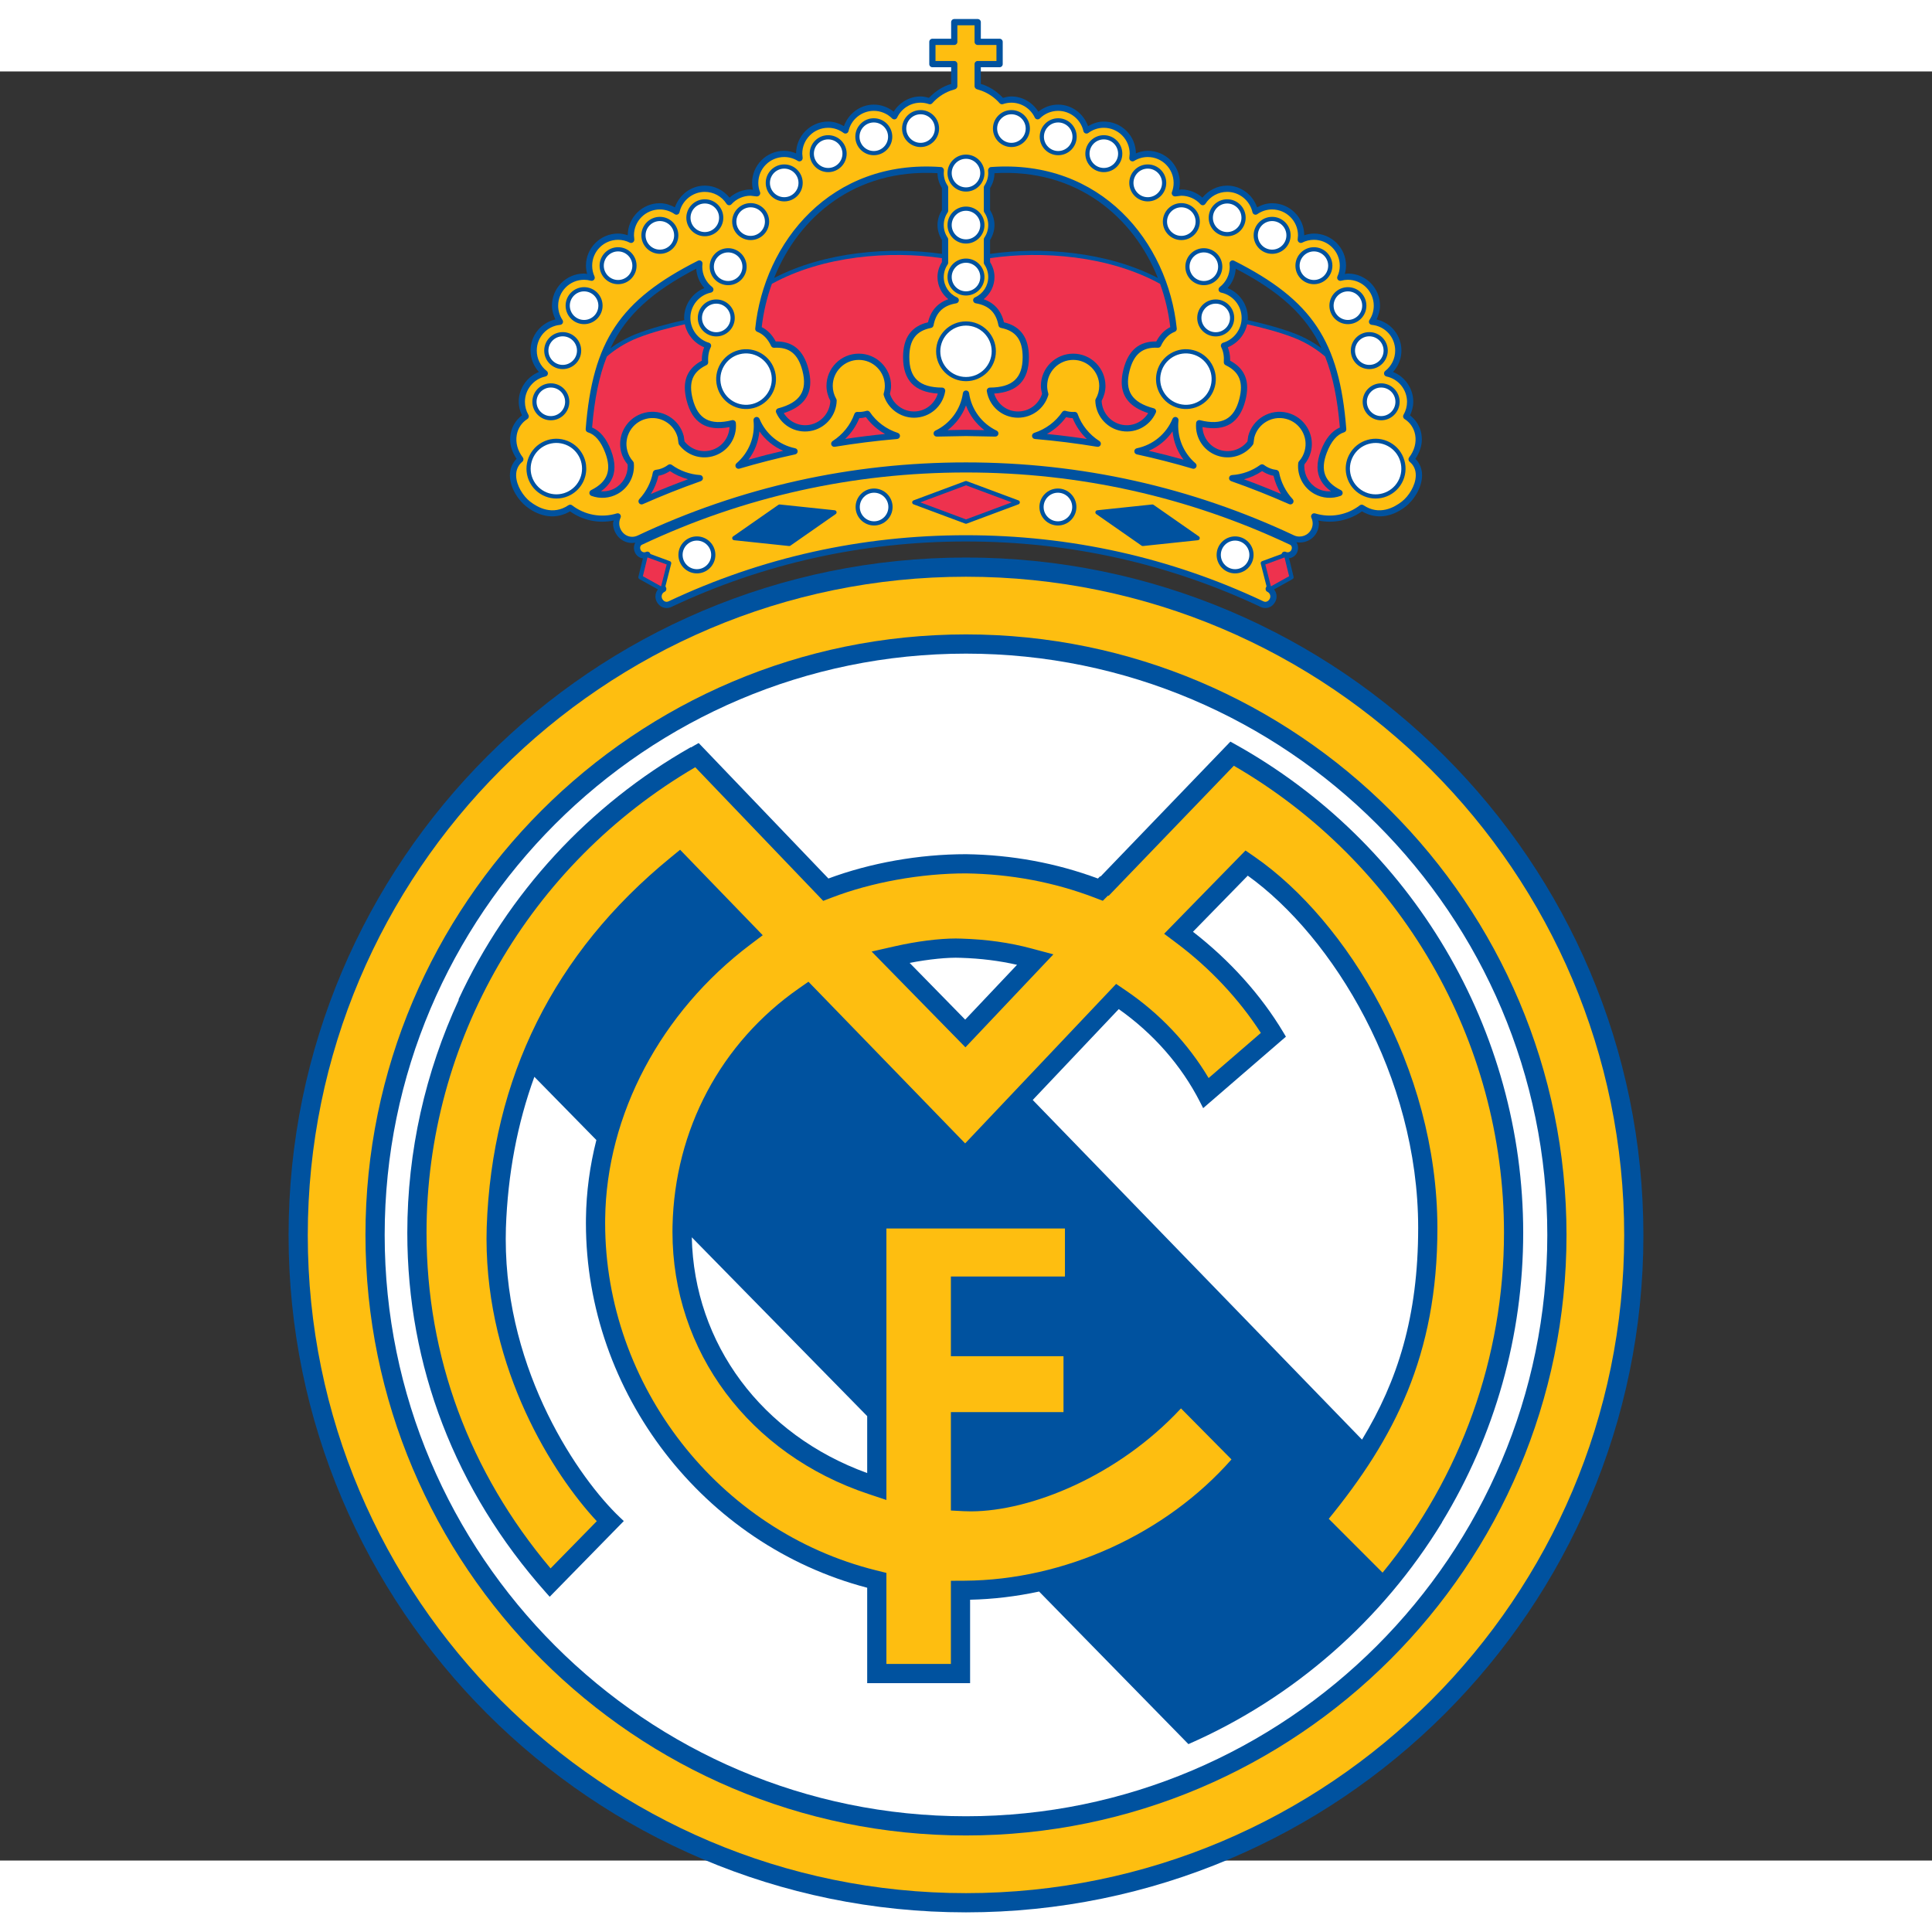 <?xml version="1.0" encoding="UTF-8" standalone="no"?>
<!-- Generator: Adobe Illustrator 15.0.2, SVG Export Plug-In . SVG Version: 6.00 Build 0)  -->

<svg
   xmlns:dc="http://purl.org/dc/elements/1.1/"
   xmlns:cc="http://creativecommons.org/ns#"
   xmlns:rdf="http://www.w3.org/1999/02/22-rdf-syntax-ns#"
   xmlns:svg="http://www.w3.org/2000/svg"
   xmlns="http://www.w3.org/2000/svg"
   xmlns:sodipodi="http://sodipodi.sourceforge.net/DTD/sodipodi-0.dtd"
   xmlns:inkscape="http://www.inkscape.org/namespaces/inkscape"
   version="1.1"
   id="Capa_1"
   x="0px"
   y="0px"
   width="500mm"
   height="500mm"
   viewBox="0 0 5387.504 4988.976"
   enable-background="new 0 0 612 792"
   xml:space="preserve"
   inkscape:version="0.92.4 (5da689c313, 2019-01-14)"
   sodipodi:docname="realmadridtv.svg"><rect x="0" y="0" width="5387.504" height="4988.976" fill="#333333" stroke="none"/><defs
   id="defs127" /><sodipodi:namedview
   pagecolor="#ffffff"
   bordercolor="#666666"
   borderopacity="1"
   objecttolerance="10"
   gridtolerance="10"
   guidetolerance="10"
   inkscape:pageopacity="0"
   inkscape:pageshadow="2"
   inkscape:window-width="1920"
   inkscape:window-height="1017"
   id="namedview125"
   showgrid="false"
   fit-margin-top="0"
   fit-margin-left="0"
   fit-margin-right="0"
   fit-margin-bottom="0"
   inkscape:zoom="0.44873333"
   inkscape:cx="944.88189"
   inkscape:cy="944.88189"
   inkscape:window-x="-8"
   inkscape:window-y="-8"
   inkscape:window-maximized="1"
   inkscape:current-layer="Capa_1"
   units="mm" />




























































<g
   id="g933"
   transform="matrix(9.328,0,0,9.328,791.964,-44915.302)"><path
     style="fill:#00529f"
     inkscape:connector-curvature="0"
     id="path3"
     d="m 338.236,4930.898 c 1.195,-1.803 1.917,-3.772 1.917,-5.778 0,-0.564 -0.05,-1.128 -0.149,-1.689 -0.398,-2.248 -1.615,-4.156 -3.393,-5.512 0.602,-1.272 0.985,-2.641 0.985,-4.059 0,-3.958 -2.464,-7.482 -6.047,-8.917 1.584,-1.75 2.502,-3.987 2.502,-6.391 0,-4.542 -3.124,-8.327 -7.432,-9.319 0.616,-1.291 1.034,-2.665 1.034,-4.112 0,-5.297 -4.31,-9.606 -9.605,-9.606 -0.306,0 -0.613,0.094 -0.921,0.125 0.218,-0.805 0.365,-1.625 0.365,-2.468 0,-5.298 -4.31,-9.608 -9.604,-9.608 -0.989,0 -1.954,0.208 -2.892,0.508 -0.016,-5.286 -4.317,-9.581 -9.607,-9.581 -1.595,0 -3.097,0.489 -4.48,1.236 -1.342,-3.788 -4.869,-6.492 -8.949,-6.492 -2.912,0 -5.573,1.361 -7.395,3.597 -1.74,-1.54 -3.968,-2.448 -6.313,-2.448 0,0 -0.385,0.044 -0.672,0.079 0.147,-0.668 0.242,-1.346 0.242,-2.039 0,-5.299 -4.311,-9.609 -9.609,-9.609 -1.223,0 -2.403,0.318 -3.538,0.775 -0.026,-2.53 -1.014,-4.906 -2.804,-6.698 -1.814,-1.815 -4.228,-2.814 -6.795,-2.814 -1.681,0 -3.26,0.542 -4.71,1.375 -1.347,-3.757 -4.861,-6.439 -8.928,-6.439 -2.193,0 -4.246,0.767 -5.938,2.109 -1.743,-2.761 -4.742,-4.551 -8.049,-4.551 -0.853,0 -1.69,0.195 -2.521,0.423 -1.576,-1.67 -3.494,-3.022 -5.651,-3.847 0,0 -0.507,-0.162 -0.965,-0.309 0,-0.923 0,-3.783 0,-4.997 1.374,0 5.609,0 5.609,0 0.517,0 0.936,-0.418 0.936,-0.935 v -6.65 c 0,-0.516 -0.419,-0.935 -0.936,-0.935 0,0 -4.235,0 -5.609,0 0,-1.324 0,-4.956 0,-4.956 0,-0.516 -0.418,-0.935 -0.936,-0.935 h -7.006 c -0.517,0 -0.935,0.419 -0.935,0.935 0,0 0,3.632 0,4.956 -1.374,0 -5.602,0 -5.602,0 -0.517,0 -0.935,0.418 -0.935,0.935 v 6.65 c 0,0.517 0.418,0.935 0.935,0.935 0,0 4.229,0 5.602,0 0,1.214 0,4.074 0,4.997 -0.47,0.151 -0.963,0.309 -0.963,0.309 -2.156,0.824 -4.074,2.175 -5.654,3.847 -0.83,-0.229 -1.668,-0.424 -2.52,-0.424 -3.308,0 -6.307,1.79 -8.049,4.551 -1.691,-1.343 -3.747,-2.109 -5.938,-2.109 -4.065,0 -7.58,2.682 -8.928,6.438 -1.446,-0.832 -3.023,-1.374 -4.71,-1.374 -5.264,0 -9.543,4.259 -9.597,9.512 -1.138,-0.457 -2.319,-0.775 -3.539,-0.775 -5.299,0 -9.61,4.311 -9.61,9.609 0,0.689 0.097,1.368 0.246,2.039 -0.291,-0.034 -0.677,-0.079 -0.677,-0.079 -2.34,0 -4.567,0.908 -6.312,2.447 -1.815,-2.236 -4.472,-3.597 -7.387,-3.597 -4.094,0 -7.618,2.705 -8.947,6.493 -1.394,-0.748 -2.899,-1.237 -4.492,-1.237 -5.287,0 -9.586,4.294 -9.603,9.579 -0.938,-0.3 -1.896,-0.506 -2.886,-0.506 -5.298,0 -9.608,4.311 -9.608,9.608 0,0.845 0.145,1.664 0.36,2.468 -0.308,-0.03 -0.615,-0.125 -0.92,-0.125 -5.297,0 -9.606,4.309 -9.606,9.606 0,1.45 0.418,2.824 1.039,4.112 -4.309,0.993 -7.432,4.777 -7.432,9.318 0,2.403 0.917,4.64 2.499,6.391 -3.58,1.437 -6.042,4.96 -6.042,8.917 0,1.417 0.379,2.786 0.975,4.058 -1.776,1.357 -2.991,3.268 -3.389,5.517 -0.099,0.56 -0.148,1.123 -0.148,1.686 0,2.006 0.721,3.975 1.916,5.778 -1.277,1.32 -1.982,2.985 -1.982,4.906 0,0.048 0,0.096 0.001,0.145 0.065,3.753 2.579,7.405 4.888,9.209 4.331,3.384 9.048,3.848 13.077,1.453 3.792,2.709 8.524,3.689 13.055,2.742 -0.045,0.289 -0.194,0.563 -0.194,0.854 0,0.847 0.187,1.695 0.561,2.487 0.675,1.447 1.846,2.536 3.293,3.062 0.904,0.328 1.859,0.386 2.794,0.23 -0.095,0.157 -0.175,0.324 -0.238,0.5 -0.278,0.771 -0.222,1.669 0.153,2.464 0.35,0.745 0.969,1.311 1.742,1.59 0.206,0.075 0.415,0.104 0.626,0.121 l -1.348,5.506 c -0.067,0.275 0.058,0.561 0.305,0.699 l 5.53,3.078 c -0.475,0.601 -0.747,1.344 -0.747,2.114 0,0.478 0.1,0.962 0.312,1.423 0.839,1.769 2.721,2.511 4.382,1.737 27.567,-13.008 57.224,-19.602 88.15,-19.602 30.928,0 60.586,6.594 88.152,19.6 1.672,0.78 3.552,0.036 4.377,-1.73 0.217,-0.464 0.32,-0.953 0.32,-1.435 0,-0.768 -0.271,-1.507 -0.749,-2.107 l 5.525,-3.079 c 0.246,-0.137 0.371,-0.423 0.305,-0.697 l -1.349,-5.535 c 1,-0.121 1.917,-0.701 2.379,-1.684 0.215,-0.458 0.324,-0.951 0.324,-1.434 0,-0.353 -0.059,-0.7 -0.176,-1.024 -0.086,-0.237 -0.211,-0.451 -0.352,-0.653 2.505,0.425 5.073,-0.738 6.206,-3.146 0.369,-0.787 0.554,-1.63 0.554,-2.473 0,-0.296 -0.15,-0.573 -0.197,-0.867 4.531,0.947 9.268,-0.033 13.063,-2.741 4.025,2.393 8.741,1.929 13.074,-1.452 2.308,-1.804 4.82,-5.455 4.885,-9.208 10e-4,-0.048 10e-4,-0.096 10e-4,-0.144 0.002,-1.921 -0.703,-3.586 -1.981,-4.907 z m -218.623,-42.108 c 0,0.216 0.035,0.424 0.05,0.637 -4.672,1.038 -9.998,2.431 -14.328,4.132 -3.084,1.214 -5.646,2.735 -7.733,4.271 4.688,-9.978 12.627,-16.999 25.632,-23.765 0.135,2.178 0.986,4.196 2.438,5.798 -3.59,1.433 -6.059,4.959 -6.059,8.927 z m 77.064,-32.228 c -0.836,1.35 -1.319,2.873 -1.319,4.462 0,1.591 0.483,3.116 1.319,4.467 0,0.207 0,2.36 0,4.157 -15.288,-2.203 -34.877,-0.735 -50.156,7.19 7.303,-18.274 24.222,-32.74 48.841,-31.323 0.005,1.581 0.484,3.095 1.315,4.437 0,0.35 0,6.261 0,6.61 z m 14.4,13.086 c 0,-1.797 0,-3.95 0,-4.157 0.833,-1.346 1.317,-2.87 1.317,-4.467 0,-1.596 -0.484,-3.118 -1.317,-4.462 0,-0.35 0,-6.26 0,-6.61 0.828,-1.336 1.308,-2.849 1.313,-4.437 24.619,-1.416 41.537,13.049 48.84,31.323 -15.279,-7.925 -34.867,-9.393 -50.153,-7.19 z m 91.339,23.911 c -4.337,-1.703 -9.656,-3.095 -14.321,-4.132 0.014,-0.213 0.05,-0.421 0.05,-0.637 0,-3.966 -2.471,-7.493 -6.062,-8.926 1.451,-1.602 2.301,-3.62 2.437,-5.801 13.004,6.767 20.942,13.787 25.629,23.766 -2.087,-1.536 -4.65,-3.056 -7.733,-4.27 z" /><path
     style="fill:#ee324e"
     inkscape:connector-curvature="0"
     id="path5"
     d="m 313.01,4940.621 c -1.408,0.08 -2.814,-0.169 -4.067,-0.86 -2.443,-1.346 -3.933,-3.898 -3.933,-6.643 0,-0.175 0.015,-0.352 0.026,-0.528 0.896,-1.086 1.563,-2.312 1.918,-3.688 0.208,-0.804 0.312,-1.618 0.312,-2.427 0,-1.699 -0.455,-3.374 -1.342,-4.877 -1.313,-2.225 -3.415,-3.804 -5.92,-4.447 -5.146,-1.327 -10.418,1.788 -11.755,6.944 -0.002,0.01 -0.148,1.04 -0.229,1.616 -1.868,2.354 -4.91,3.406 -7.831,2.656 -3.258,-0.839 -5.462,-3.682 -5.624,-6.957 6.893,1.341 11.112,-1.236 12.829,-7.928 0.358,-1.392 0.537,-2.679 0.537,-3.863 0,-3.609 -1.729,-6.245 -5.096,-8.054 0.002,-0.109 0.011,-0.222 0.011,-0.33 0,-1.356 -0.273,-2.559 -0.693,-3.668 2.95,-1.226 5.123,-3.815 5.771,-6.891 4.592,1.023 9.797,2.39 14.033,4.053 3.937,1.549 7.004,3.638 9.274,5.58 2.351,5.904 3.714,12.818 4.411,21.231 -2.36,1.016 -4.274,3.271 -5.648,6.855 -0.687,1.81 -1.031,3.468 -1.031,4.981 0,2.964 1.387,5.346 4.047,7.245 z" /><path
     style="fill:#ee324e"
     inkscape:connector-curvature="0"
     id="path7"
     d="m 258.349,4917.243 c -1.727,2.784 -5.001,4.222 -8.259,3.383 -3.229,-0.829 -5.527,-3.718 -5.662,-7.044 0.726,-1.374 1.146,-2.896 1.146,-4.461 0,-5.323 -4.329,-9.654 -9.65,-9.654 -5.324,0 -9.655,4.331 -9.655,9.654 0,0.801 0.154,1.582 0.354,2.349 -1.019,3.158 -3.888,5.281 -7.211,5.281 -3.362,0 -6.144,-2.227 -7.114,-5.354 6.951,-0.438 10.385,-3.972 10.385,-10.854 0,-5.855 -2.459,-9.266 -7.455,-10.455 -0.826,-3.489 -2.877,-5.78 -6.07,-6.894 1.999,-1.592 3.238,-4.002 3.238,-6.63 0,-1.6 -0.484,-3.121 -1.317,-4.462 0,-0.09 0,-0.553 0,-1.191 15.51,-2.273 35.576,-0.728 50.825,7.688 1.513,4.186 2.538,8.544 3.036,12.941 -1.727,0.859 -3.127,2.292 -4.177,4.284 -5.128,-0.085 -8.34,2.63 -9.799,8.294 -0.356,1.387 -0.536,2.671 -0.536,3.855 -0.001,4.521 2.642,7.564 7.921,9.27 z" /><path
     style="fill:#ee324e"
     inkscape:connector-curvature="0"
     id="path9"
     d="m 198.595,4883.194 c -3.193,1.113 -5.244,3.406 -6.07,6.894 -4.998,1.189 -7.457,4.6 -7.457,10.455 0,6.882 3.434,10.415 10.392,10.854 -0.977,3.127 -3.76,5.354 -7.122,5.354 -3.274,0 -6.204,-2.171 -7.202,-5.281 0.196,-0.772 0.346,-1.556 0.346,-2.349 0,-2.58 -1.004,-5.004 -2.827,-6.827 -1.823,-1.824 -4.247,-2.828 -6.827,-2.828 -5.325,0 -9.656,4.331 -9.656,9.654 0,1.547 0.424,3.071 1.153,4.461 -0.132,3.326 -2.432,6.214 -5.665,7.044 -3.258,0.84 -6.532,-0.599 -8.255,-3.383 5.28,-1.706 7.922,-4.749 7.922,-9.271 0,-1.184 -0.179,-2.468 -0.535,-3.854 -1.461,-5.664 -4.672,-8.379 -9.8,-8.294 -1.044,-1.99 -2.447,-3.422 -4.181,-4.285 0.499,-4.396 1.524,-8.754 3.036,-12.939 15.25,-8.417 35.317,-9.961 50.829,-7.688 0,0.638 0,1.101 0,1.191 -0.836,1.347 -1.319,2.869 -1.319,4.462 0.001,2.628 1.239,5.037 3.238,6.63 z" /><path
     style="fill:#ee324e"
     inkscape:connector-curvature="0"
     id="path11"
     d="m 124.919,4901.565 c -3.365,1.807 -5.091,4.441 -5.091,8.051 0,1.186 0.18,2.474 0.538,3.866 1.714,6.695 5.933,9.272 12.823,7.928 -0.155,3.274 -2.361,6.117 -5.628,6.957 -2.919,0.75 -5.965,-0.303 -7.827,-2.656 -0.072,-0.503 -0.229,-1.604 -0.229,-1.604 -1.333,-5.168 -6.606,-8.284 -11.758,-6.956 -2.499,0.642 -4.598,2.219 -5.911,4.441 -0.889,1.505 -1.344,3.185 -1.344,4.887 0,0.807 0.102,1.62 0.309,2.421 0.351,1.373 1.019,2.599 1.918,3.689 0.012,0.173 0.025,0.346 0.025,0.518 0,2.751 -1.488,5.308 -3.929,6.652 -1.254,0.69 -2.662,0.939 -4.067,0.861 2.658,-1.898 4.044,-4.28 4.044,-7.241 0,-1.514 -0.345,-3.172 -1.033,-4.982 -1.364,-3.584 -3.28,-5.84 -5.652,-6.858 0.697,-8.411 2.061,-15.324 4.411,-21.227 2.271,-1.943 5.337,-4.034 9.276,-5.584 4.229,-1.661 9.44,-3.029 14.038,-4.053 0.648,3.076 2.819,5.666 5.769,6.892 -0.421,1.115 -0.693,2.319 -0.693,3.669 0,0.108 0.009,0.22 0.011,0.329 z" /><path
     style="fill:#ee324e"
     inkscape:connector-curvature="0"
     id="path13"
     d="m 286.98,4937.021 c 1.935,-0.513 3.761,-1.331 5.415,-2.449 0.87,0.564 1.798,1.018 2.807,1.275 0.002,0 0.306,0.055 0.611,0.111 0.438,1.915 1.214,3.766 2.268,5.466 -3.671,-1.563 -7.376,-3.032 -11.101,-4.403 z" /><path
     style="fill:#ee324e"
     inkscape:connector-curvature="0"
     id="path15"
     d="m 203.876,4922.233 c 0,0 -2.912,0.054 -5.49,0.102 2.504,-1.907 4.4,-4.446 5.49,-7.387 1.091,2.94 2.986,5.479 5.491,7.387 -2.578,-0.049 -5.491,-0.102 -5.491,-0.102 z" /><path
     style="fill:#ee324e"
     inkscape:connector-curvature="0"
     id="path17"
     d="m 109.675,4941.423 c 1.056,-1.7 1.831,-3.552 2.264,-5.465 0.308,-0.056 0.615,-0.112 0.615,-0.112 1.003,-0.256 1.934,-0.71 2.809,-1.275 1.635,1.104 3.478,1.927 5.421,2.445 -3.736,1.376 -7.442,2.846 -11.109,4.407 z" /><path
     style="fill:#ee324e"
     inkscape:connector-curvature="0"
     id="path19"
     d="m 138.828,4931.17 c 1.896,-2.455 2.988,-5.394 3.301,-8.473 1.775,2.576 4.227,4.573 7.109,5.809 -3.513,0.814 -6.985,1.704 -10.41,2.664 z" /><path
     style="fill:#ee324e"
     inkscape:connector-curvature="0"
     id="path21"
     d="m 167.751,4924.972 c 1.85,-1.764 3.294,-3.888 4.232,-6.225 0.674,-0.011 1.333,-0.144 1.989,-0.292 1.497,2.054 3.445,3.767 5.699,5.025 -3.976,0.398 -7.953,0.895 -11.92,1.492 z" /><path
     style="fill:#ee324e"
     inkscape:connector-curvature="0"
     id="path23"
     d="m 228.08,4923.48 c 2.253,-1.257 4.204,-2.97 5.707,-5.025 0.65,0.148 1.306,0.281 1.981,0.292 0.941,2.339 2.386,4.463 4.234,6.225 -3.965,-0.596 -7.943,-1.094 -11.922,-1.492 z" /><path
     style="fill:#ee324e"
     inkscape:connector-curvature="0"
     id="path25"
     d="m 258.516,4928.505 c 2.884,-1.236 5.335,-3.233 7.108,-5.809 0.315,3.079 1.409,6.018 3.305,8.474 -3.425,-0.96 -6.899,-1.85 -10.413,-2.665 z" /><path
     style="fill:#ffffff"
     inkscape:connector-curvature="0"
     id="path27"
     d="m 186.024,4832.176 c 0,-2.354 1.918,-4.27 4.276,-4.27 2.354,0 4.271,1.915 4.271,4.27 0,2.355 -1.916,4.271 -4.271,4.271 -2.357,0 -4.276,-1.916 -4.276,-4.271 z" /><path
     style="fill:#ffffff"
     inkscape:connector-curvature="0"
     id="path29"
     d="m 199.605,4845.489 c 0,-2.356 1.916,-4.272 4.271,-4.272 2.355,0 4.271,1.917 4.271,4.272 0,2.354 -1.916,4.269 -4.271,4.269 -2.355,0 -4.271,-1.915 -4.271,-4.269 z" /><path
     style="fill:#ffffff"
     inkscape:connector-curvature="0"
     id="path31"
     d="m 199.605,4861.024 c 0,-2.355 1.916,-4.271 4.271,-4.271 2.355,0 4.271,1.917 4.271,4.271 0,2.357 -1.916,4.274 -4.271,4.274 -2.355,0 -4.271,-1.917 -4.271,-4.274 z" /><path
     style="fill:#ffffff"
     inkscape:connector-curvature="0"
     id="path33"
     d="m 199.605,4876.563 c 0,-2.354 1.916,-4.269 4.271,-4.269 2.355,0 4.271,1.915 4.271,4.269 0,2.354 -1.916,4.269 -4.271,4.269 -2.355,0 -4.271,-1.915 -4.271,-4.269 z" /><path
     style="fill:#ffffff"
     inkscape:connector-curvature="0"
     id="path35"
     d="m 172.046,4834.621 c 0,-1.141 0.444,-2.213 1.251,-3.019 0.807,-0.806 1.877,-1.25 3.016,-1.25 2.354,0 4.27,1.915 4.27,4.269 0,2.353 -1.915,4.268 -4.27,4.268 -2.353,0 -4.267,-1.915 -4.267,-4.268 z" /><path
     style="fill:#ffffff"
     inkscape:connector-curvature="0"
     id="path37"
     d="m 158.404,4839.686 c 0,-2.355 1.916,-4.271 4.271,-4.271 2.354,0 4.269,1.917 4.269,4.271 0,2.353 -1.915,4.268 -4.269,4.268 -2.355,0 -4.271,-1.915 -4.271,-4.268 z" /><path
     style="fill:#ffffff"
     inkscape:connector-curvature="0"
     id="path39"
     d="m 145.266,4848.424 c 0,-2.355 1.917,-4.271 4.273,-4.271 1.138,0 2.209,0.445 3.015,1.251 0.807,0.807 1.25,1.879 1.25,3.02 0,2.355 -1.914,4.271 -4.266,4.271 -2.355,0 -4.272,-1.916 -4.272,-4.271 z" /><path
     style="fill:#ffffff"
     inkscape:connector-curvature="0"
     id="path41"
     d="m 135.234,4859.992 c 0,-2.355 1.914,-4.272 4.265,-4.272 2.355,0 4.272,1.917 4.272,4.272 0,2.352 -1.917,4.265 -4.272,4.265 -2.352,0 -4.265,-1.914 -4.265,-4.265 z" /><path
     style="fill:#ffffff"
     inkscape:connector-curvature="0"
     id="path43"
     d="m 121.527,4858.84 c 0,-2.352 1.917,-4.265 4.274,-4.265 1.139,0 2.21,0.444 3.016,1.25 0.806,0.805 1.25,1.876 1.25,3.016 0,2.357 -1.914,4.275 -4.266,4.275 -2.357,0 -4.274,-1.919 -4.274,-4.276 z" /><path
     style="fill:#ffffff"
     inkscape:connector-curvature="0"
     id="path45"
     d="m 108.088,4864.1 c 0,-2.355 1.917,-4.272 4.274,-4.272 2.352,0 4.265,1.917 4.265,4.272 0,2.354 -1.914,4.271 -4.265,4.271 -2.357,0 -4.274,-1.917 -4.274,-4.271 z" /><path
     style="fill:#ffffff"
     inkscape:connector-curvature="0"
     id="path47"
     d="m 95.597,4873.172 c 0,-2.354 1.917,-4.27 4.275,-4.27 2.351,0 4.265,1.916 4.265,4.27 0,2.355 -1.914,4.272 -4.265,4.272 -2.357,0 -4.275,-1.917 -4.275,-4.272 z" /><path
     style="fill:#ffffff"
     inkscape:connector-curvature="0"
     id="path49"
     d="m 85.439,4885.121 c 0,-2.356 1.914,-4.273 4.265,-4.273 2.356,0 4.274,1.917 4.274,4.273 0,2.354 -1.918,4.27 -4.274,4.27 -2.352,0 -4.265,-1.916 -4.265,-4.27 z" /><path
     style="fill:#ffffff"
     inkscape:connector-curvature="0"
     id="path51"
     d="m 79.041,4898.551 c 0,-2.352 1.917,-4.266 4.274,-4.266 2.355,0 4.271,1.914 4.271,4.266 0,2.357 -1.917,4.276 -4.271,4.276 -2.357,0 -4.274,-1.918 -4.274,-4.276 z" /><path
     style="fill:#ffffff"
     inkscape:connector-curvature="0"
     id="path53"
     d="m 75.496,4913.86 c 0,-2.352 1.917,-4.265 4.271,-4.265 2.354,0 4.269,1.913 4.269,4.265 0,2.355 -1.915,4.272 -4.269,4.272 -2.355,0 -4.271,-1.917 -4.271,-4.272 z" /><path
     style="fill:#ffffff"
     inkscape:connector-curvature="0"
     id="path55"
     d="m 128.505,4873.473 c 0,-1.14 0.445,-2.213 1.253,-3.021 0.808,-0.807 1.879,-1.252 3.017,-1.252 2.354,0 4.269,1.917 4.269,4.273 0,2.354 -1.915,4.27 -4.269,4.27 -2.354,-10e-4 -4.27,-1.916 -4.27,-4.27 z" /><path
     style="fill:#ffffff"
     inkscape:connector-curvature="0"
     id="path57"
     d="m 124.954,4888.79 c 0,-2.354 1.914,-4.269 4.265,-4.269 2.355,0 4.271,1.916 4.271,4.269 0,2.354 -1.917,4.27 -4.271,4.27 -2.352,0 -4.265,-1.915 -4.265,-4.27 z" /><path
     style="fill:#ffffff"
     inkscape:connector-curvature="0"
     id="path59"
     d="m 196.197,4898.761 c 0,-4.235 3.444,-7.681 7.679,-7.681 4.235,0 7.681,3.446 7.681,7.681 0,4.235 -3.445,7.682 -7.681,7.682 -4.234,0 -7.679,-3.447 -7.679,-7.682 z" /><path
     style="fill:#ffffff"
     inkscape:connector-curvature="0"
     id="path61"
     d="m 134.226,4913.692 c -1.768,-1.043 -3.023,-2.714 -3.535,-4.704 -1.052,-4.103 1.429,-8.298 5.531,-9.351 4.101,-1.055 8.297,1.425 9.354,5.529 v 0 c 1.056,4.097 -1.423,8.291 -5.525,9.349 -1.99,0.512 -4.058,0.22 -5.825,-0.823 z" /><path
     style="fill:#ffffff"
     inkscape:connector-curvature="0"
     id="path63"
     d="m 74.685,4937.549 c -2.038,-3.709 -0.682,-8.391 3.027,-10.434 1.8,-0.991 3.879,-1.22 5.852,-0.647 1.969,0.573 3.598,1.878 4.584,3.674 0,0 0,0 0,0 2.042,3.707 0.685,8.386 -3.024,10.431 -3.708,2.041 -8.391,0.684 -10.439,-3.025 z" /><path
     style="fill:#ffffff"
     inkscape:connector-curvature="0"
     id="path65"
     d="m 213.19,4832.176 c 0,-1.141 0.444,-2.214 1.249,-3.021 0.805,-0.805 1.874,-1.249 3.013,-1.249 2.357,0 4.275,1.915 4.275,4.27 0,2.355 -1.918,4.271 -4.275,4.271 -2.351,0 -4.262,-1.916 -4.262,-4.271 z" /><path
     style="fill:#ffffff"
     inkscape:connector-curvature="0"
     id="path67"
     d="m 227.176,4834.621 c 0,-2.354 1.911,-4.269 4.263,-4.269 2.355,0 4.273,1.915 4.273,4.269 0,2.353 -1.918,4.268 -4.273,4.268 -2.352,0 -4.263,-1.915 -4.263,-4.268 z" /><path
     style="fill:#ffffff"
     inkscape:connector-curvature="0"
     id="path69"
     d="m 240.809,4839.686 c 0,-2.355 1.915,-4.271 4.268,-4.271 2.356,0 4.273,1.917 4.273,4.271 0,2.353 -1.917,4.268 -4.273,4.268 -2.353,0 -4.268,-1.915 -4.268,-4.268 z" /><path
     style="fill:#ffffff"
     inkscape:connector-curvature="0"
     id="path71"
     d="m 253.946,4848.424 c 0,-2.355 1.915,-4.271 4.268,-4.271 2.356,0 4.272,1.917 4.272,4.271 0,2.355 -1.916,4.271 -4.272,4.271 -2.353,0 -4.268,-1.916 -4.268,-4.271 z" /><path
     style="fill:#ffffff"
     inkscape:connector-curvature="0"
     id="path73"
     d="m 263.982,4859.992 c 0,-2.355 1.915,-4.272 4.271,-4.272 1.14,0 2.21,0.444 3.017,1.25 0.806,0.806 1.251,1.88 1.251,3.022 0,2.352 -1.915,4.265 -4.268,4.265 -2.356,0 -4.271,-1.914 -4.271,-4.265 z" /><path
     style="fill:#ffffff"
     inkscape:connector-curvature="0"
     id="path75"
     d="m 277.685,4858.84 c 0,-2.352 1.918,-4.265 4.274,-4.265 2.353,0 4.268,1.914 4.268,4.265 0,2.357 -1.915,4.275 -4.268,4.275 -2.356,0 -4.274,-1.918 -4.274,-4.275 z" /><path
     style="fill:#ffffff"
     inkscape:connector-curvature="0"
     id="path77"
     d="m 291.124,4864.1 c 0,-2.355 1.913,-4.272 4.265,-4.272 2.357,0 4.275,1.917 4.275,4.272 0,2.354 -1.918,4.271 -4.275,4.271 -2.352,0 -4.265,-1.917 -4.265,-4.271 z" /><path
     style="fill:#ffffff"
     inkscape:connector-curvature="0"
     id="path79"
     d="m 303.614,4873.172 c 0,-2.354 1.917,-4.27 4.273,-4.27 2.353,0 4.266,1.916 4.266,4.27 0,2.355 -1.913,4.272 -4.266,4.272 -2.356,0 -4.273,-1.917 -4.273,-4.272 z" /><path
     style="fill:#ffffff"
     inkscape:connector-curvature="0"
     id="path81"
     d="m 313.776,4885.121 c 0,-2.356 1.917,-4.273 4.272,-4.273 2.354,0 4.271,1.917 4.271,4.273 0,2.354 -1.917,4.27 -4.271,4.27 -2.355,0 -4.272,-1.916 -4.272,-4.27 z" /><path
     style="fill:#ffffff"
     inkscape:connector-curvature="0"
     id="path83"
     d="m 320.175,4898.551 c 0,-2.352 1.914,-4.266 4.268,-4.266 2.354,0 4.271,1.914 4.271,4.266 0,2.357 -1.916,4.276 -4.271,4.276 -2.354,0 -4.268,-1.918 -4.268,-4.276 z" /><path
     style="fill:#ffffff"
     inkscape:connector-curvature="0"
     id="path85"
     d="m 323.716,4913.86 c 0,-2.352 1.918,-4.265 4.275,-4.265 2.352,0 4.264,1.913 4.264,4.265 0,2.355 -1.912,4.272 -4.264,4.272 -2.357,0 -4.275,-1.917 -4.275,-4.272 z" /><path
     style="fill:#ffffff"
     inkscape:connector-curvature="0"
     id="path87"
     d="m 270.707,4873.473 c 0,-2.356 1.916,-4.273 4.271,-4.273 2.355,0 4.269,1.917 4.269,4.273 0,2.354 -1.914,4.27 -4.269,4.27 -2.355,0 -4.271,-1.916 -4.271,-4.27 z" /><path
     style="fill:#ffffff"
     inkscape:connector-curvature="0"
     id="path89"
     d="m 274.259,4888.79 c 0,-2.354 1.916,-4.269 4.273,-4.269 2.354,0 4.271,1.916 4.271,4.269 0,2.354 -1.916,4.27 -4.271,4.27 -2.357,0 -4.273,-1.915 -4.273,-4.27 z" /><path
     style="fill:#ffffff"
     inkscape:connector-curvature="0"
     id="path91"
     d="m 267.708,4914.515 c -1.989,-0.512 -3.658,-1.766 -4.7,-3.532 -1.042,-1.764 -1.335,-3.831 -0.823,-5.816 v -10e-4 c 0.509,-1.987 1.761,-3.656 3.524,-4.7 1.767,-1.046 3.836,-1.34 5.824,-0.829 1.988,0.511 3.658,1.765 4.701,3.532 1.044,1.766 1.337,3.832 0.825,5.819 -0.513,1.991 -1.766,3.663 -3.532,4.706 -1.765,1.041 -3.831,1.333 -5.819,0.821 z" /><path
     style="fill:#ffffff"
     inkscape:connector-curvature="0"
     id="path93"
     d="m 322.63,4940.575 c -1.801,-0.993 -3.107,-2.627 -3.677,-4.601 -0.567,-1.967 -0.335,-4.037 0.654,-5.829 0,0 0.001,-10e-4 0.001,0 0.985,-1.797 2.614,-3.102 4.586,-3.675 1.973,-0.573 4.048,-0.343 5.845,0.647 1.798,0.987 3.103,2.614 3.675,4.582 0.573,1.972 0.345,4.051 -0.646,5.854 -2.043,3.709 -6.727,5.066 -10.438,3.024 z" /><path
     style="fill:#ffffff"
     inkscape:connector-curvature="0"
     id="path95"
     d="m 172.129,4945.31 c 0,-1.139 0.445,-2.212 1.253,-3.019 0.807,-0.807 1.878,-1.252 3.017,-1.252 2.358,0 4.276,1.916 4.276,4.271 0,2.355 -1.918,4.272 -4.276,4.272 -2.354,0 -4.27,-1.916 -4.27,-4.272 z" /><path
     style="fill:#ffffff"
     inkscape:connector-curvature="0"
     id="path97"
     d="m 119.161,4959.626 c 0,-1.141 0.444,-2.214 1.251,-3.021 0.806,-0.806 1.877,-1.25 3.015,-1.25 2.357,0 4.274,1.917 4.274,4.272 0,2.356 -1.917,4.273 -4.274,4.273 -2.353,0 -4.266,-1.917 -4.266,-4.274 z" /><path
     style="fill:#ee324e"
     inkscape:connector-curvature="0"
     id="path99"
     d="m 203.876,4938.829 c 0.382,0.142 11.163,4.16 13.668,5.093 -2.505,0.935 -13.286,4.954 -13.668,5.097 -0.382,-0.143 -11.159,-4.163 -13.664,-5.097 2.505,-0.934 13.282,-4.951 13.664,-5.093 z" /><path
     style="fill:#ee324e"
     inkscape:connector-curvature="0"
     id="path101"
     d="m 108.655,4960.379 c 0.989,0.363 4.931,1.813 5.745,2.112 -0.217,0.848 -1.371,5.363 -1.672,6.542 -1.053,-0.585 -4.8,-2.671 -5.449,-3.032 0.176,-0.72 1.126,-4.602 1.376,-5.622 z" /><path
     style="fill:#ffffff"
     inkscape:connector-curvature="0"
     id="path103"
     d="m 227.085,4945.31 c 0,-2.355 1.914,-4.271 4.266,-4.271 2.358,0 4.279,1.916 4.279,4.271 0,2.355 -1.921,4.272 -4.279,4.272 -2.352,0 -4.266,-1.916 -4.266,-4.272 z" /><path
     style="fill:#ffffff"
     inkscape:connector-curvature="0"
     id="path105"
     d="m 280.059,4959.626 c 0,-2.355 1.913,-4.272 4.266,-4.272 2.352,0 4.266,1.917 4.266,4.272 0,2.356 -1.914,4.273 -4.266,4.273 -2.353,0 -4.266,-1.916 -4.266,-4.273 z" /><path
     style="fill:#febe10"
     inkscape:connector-curvature="0"
     id="path107"
     d="m 300.714,4956.575 c 0,0 0,0 0,0 -30.396,-14.323 -62.977,-21.586 -96.838,-21.586 -33.862,0 -66.442,7.263 -96.839,21.586 -0.248,0.116 -0.418,0.3 -0.507,0.545 -0.11,0.307 -0.08,0.683 0.086,1.035 0.139,0.295 0.382,0.518 0.685,0.627 0.302,0.109 0.628,0.093 0.92,-0.044 0.225,-0.105 0.483,-0.117 0.717,-0.032 0.234,0.084 0.424,0.259 0.529,0.485 l 0.083,0.18 5.813,2.137 c 0.302,0.111 0.472,0.433 0.392,0.745 l -1.726,6.752 0.194,0.417 c 0.217,0.467 0.016,1.021 -0.45,1.24 -0.757,0.357 -1.085,1.27 -0.737,2.027 0.335,0.7 1.09,1.21 1.894,0.835 27.815,-13.124 57.741,-19.778 88.945,-19.778 31.205,0 61.133,6.654 88.946,19.777 0.809,0.377 1.563,-0.131 1.889,-0.83 0.357,-0.761 0.028,-1.672 -0.733,-2.031 -0.465,-0.217 -0.666,-0.773 -0.448,-1.24 l 0.195,-0.42 -1.727,-6.749 c -0.08,-0.313 0.09,-0.634 0.392,-0.745 l 5.811,-2.135 0.084,-0.182 c 0.104,-0.226 0.295,-0.4 0.528,-0.485 0.233,-0.085 0.491,-0.073 0.717,0.032 0.605,0.285 1.33,0.022 1.614,-0.584 0.163,-0.347 0.193,-0.721 0.082,-1.028 -0.088,-0.248 -0.26,-0.433 -0.511,-0.551 z m -177.288,8.58 c -3.045,0 -5.521,-2.48 -5.521,-5.529 0,-1.477 0.575,-2.865 1.619,-3.91 1.043,-1.044 2.429,-1.618 3.903,-1.618 3.049,0 5.53,2.479 5.53,5.528 0,3.049 -2.481,5.529 -5.531,5.529 z m 41.498,-17.731 -13.529,9.441 c -0.124,0.086 -0.275,0.125 -0.426,0.109 l -16.417,-1.734 c -0.261,-0.027 -0.478,-0.214 -0.543,-0.468 -0.065,-0.254 0.034,-0.522 0.25,-0.672 l 13.537,-9.436 c 0.124,-0.086 0.275,-0.125 0.425,-0.109 l 16.409,1.728 c 0.261,0.027 0.477,0.214 0.542,0.468 0.065,0.254 -0.033,0.524 -0.248,0.673 z m 11.475,3.414 c -3.047,0 -5.525,-2.48 -5.525,-5.528 0,-1.475 0.575,-2.863 1.621,-3.908 1.044,-1.044 2.431,-1.619 3.905,-1.619 3.051,0 5.532,2.479 5.532,5.527 -0.001,3.048 -2.483,5.528 -5.533,5.528 z m 43.163,-6.327 -15.466,5.767 c -0.141,0.052 -0.297,0.053 -0.439,0 l -15.461,-5.767 c -0.246,-0.092 -0.409,-0.326 -0.409,-0.589 0,-0.262 0.163,-0.497 0.409,-0.589 l 15.461,-5.764 c 0.142,-0.053 0.297,-0.052 0.439,0 l 15.466,5.764 c 0.246,0.092 0.408,0.327 0.408,0.589 0,0.263 -0.162,0.497 -0.408,0.589 z m 11.789,6.327 c -3.045,0 -5.521,-2.48 -5.521,-5.528 0,-3.047 2.477,-5.527 5.521,-5.527 3.052,0 5.535,2.479 5.535,5.527 0,3.048 -2.483,5.528 -5.535,5.528 z m 41.847,4.403 -16.407,1.734 c -0.15,0.016 -0.301,-0.022 -0.425,-0.109 l -13.538,-9.441 c -0.214,-0.149 -0.316,-0.418 -0.25,-0.672 0.064,-0.254 0.281,-0.44 0.542,-0.468 l 16.412,-1.728 c 0.149,-0.016 0.3,0.022 0.425,0.109 l 13.534,9.436 c 0.215,0.147 0.314,0.417 0.25,0.672 -0.065,0.253 -0.281,0.44 -0.543,0.467 z m 11.126,9.914 c -3.044,0 -5.521,-2.48 -5.521,-5.529 0,-3.048 2.478,-5.528 5.521,-5.528 3.045,0 5.521,2.479 5.521,5.528 0.001,3.049 -2.476,5.529 -5.521,5.529 z" /><path
     style="fill:#febe10"
     inkscape:connector-curvature="0"
     id="path109"
     d="m 336.494,4931.771 c -0.384,-0.322 -0.446,-0.889 -0.14,-1.286 1.572,-2.047 2.215,-4.436 1.808,-6.727 -0.354,-1.993 -1.484,-3.682 -3.181,-4.753 -0.425,-0.27 -0.562,-0.828 -0.307,-1.263 0.687,-1.173 1.05,-2.515 1.05,-3.882 0,-3.637 -2.581,-6.819 -6.138,-7.567 -0.356,-0.075 -0.637,-0.35 -0.719,-0.704 -0.083,-0.354 0.048,-0.724 0.335,-0.948 1.893,-1.479 2.978,-3.699 2.978,-6.089 0,-4.009 -3.008,-7.317 -6.998,-7.697 -0.326,-0.031 -0.613,-0.231 -0.755,-0.528 -0.142,-0.297 -0.117,-0.646 0.064,-0.919 0.844,-1.273 1.29,-2.756 1.29,-4.287 0,-4.266 -3.47,-7.736 -7.734,-7.736 -0.67,0 -1.354,0.093 -2.031,0.277 -0.351,0.094 -0.724,-0.021 -0.958,-0.298 -0.234,-0.277 -0.287,-0.664 -0.137,-0.994 0.464,-1.014 0.699,-2.09 0.699,-3.198 0,-4.267 -3.469,-7.739 -7.733,-7.739 -1.22,0 -2.432,0.293 -3.504,0.846 -0.303,0.156 -0.662,0.106 -0.945,-0.082 -0.282,-0.189 -0.437,-0.544 -0.409,-0.883 l 0.1,-1.215 c 0,-4.268 -3.473,-7.74 -7.74,-7.74 -1.592,0 -3.119,0.484 -4.417,1.399 -0.255,0.181 -0.585,0.22 -0.877,0.107 -0.292,-0.113 -0.508,-0.365 -0.574,-0.67 -0.779,-3.53 -3.958,-6.092 -7.562,-6.092 -2.639,0 -5.072,1.333 -6.514,3.567 -0.156,0.245 -0.42,0.401 -0.71,0.425 -0.289,0.024 -0.573,-0.089 -0.769,-0.304 -1.459,-1.613 -3.543,-2.538 -5.715,-2.538 l -1.74,0.204 c -0.327,0.038 -0.701,-0.088 -0.902,-0.349 -0.2,-0.259 -0.302,-0.597 -0.183,-0.903 0.349,-0.889 0.527,-1.824 0.527,-2.781 0,-4.268 -3.474,-7.74 -7.741,-7.74 -1.435,0 -2.85,0.408 -4.093,1.18 -0.3,0.187 -0.678,0.152 -0.979,-0.034 -0.302,-0.185 -0.468,-0.561 -0.437,-0.914 l 0.109,-1.231 c 0,-2.067 -0.805,-4.01 -2.266,-5.472 -1.462,-1.462 -3.404,-2.267 -5.472,-2.267 -1.667,0 -3.264,0.533 -4.618,1.542 -0.254,0.189 -0.587,0.237 -0.885,0.125 -0.297,-0.11 -0.518,-0.364 -0.587,-0.674 -0.775,-3.51 -3.95,-6.058 -7.548,-6.058 -2.072,0 -4.017,0.808 -5.479,2.274 -0.216,0.215 -0.522,0.313 -0.822,0.26 -0.301,-0.052 -0.558,-0.248 -0.687,-0.523 -1.271,-2.705 -4.019,-4.453 -7,-4.453 -0.846,0 -1.689,0.143 -2.51,0.423 -0.358,0.122 -0.755,0.017 -1.004,-0.269 -1.438,-1.639 -3.28,-2.918 -5.325,-3.7 l -1.467,-0.47 c -0.388,-0.124 -0.702,-0.499 -0.702,-0.905 v -6.612 c 0,-0.517 0.419,-0.935 0.935,-0.935 0,0 4.236,0 5.609,0 0,-1.156 0,-3.625 0,-4.78 -1.373,0 -5.609,0 -5.609,0 -0.516,0 -0.935,-0.418 -0.935,-0.935 0,0 0,-3.632 0,-4.956 -1.188,0 -3.948,0 -5.137,0 0,1.323 0,4.956 0,4.956 0,0.517 -0.418,0.935 -0.935,0.935 0,0 -4.229,0 -5.603,0 0,1.155 0,3.625 0,4.78 1.374,0 5.603,0 5.603,0 0.516,0 0.935,0.418 0.935,0.935 v 6.612 c 0,0.407 -0.314,0.782 -0.702,0.906 l -1.465,0.47 c -2.046,0.781 -3.887,2.061 -5.327,3.7 -0.252,0.285 -0.647,0.391 -1.006,0.268 -0.818,-0.28 -1.662,-0.423 -2.508,-0.423 -2.982,0 -5.73,1.748 -7,4.453 -0.129,0.275 -0.385,0.471 -0.686,0.523 -0.301,0.052 -0.607,-0.045 -0.823,-0.26 -1.463,-1.466 -3.409,-2.274 -5.479,-2.274 -3.598,0 -6.772,2.548 -7.55,6.058 -0.069,0.31 -0.29,0.564 -0.587,0.674 -0.298,0.11 -0.631,0.062 -0.886,-0.128 -1.347,-1.008 -2.943,-1.54 -4.615,-1.54 -4.266,0 -7.736,3.472 -7.736,7.738 l 0.113,1.218 c 0.033,0.354 -0.132,0.734 -0.434,0.921 -0.301,0.187 -0.676,0.227 -0.978,0.041 -1.251,-0.773 -2.669,-1.181 -4.101,-1.181 -4.268,0 -7.74,3.472 -7.74,7.74 0,0.95 0.178,1.886 0.528,2.783 0.119,0.306 0.017,0.642 -0.184,0.902 -0.2,0.26 -0.575,0.386 -0.901,0.348 l -1.745,-0.204 c -2.168,0 -4.251,0.925 -5.715,2.539 -0.196,0.215 -0.48,0.328 -0.771,0.303 -0.29,-0.024 -0.552,-0.182 -0.709,-0.427 -1.434,-2.232 -3.864,-3.565 -6.503,-3.565 -3.616,0 -6.793,2.56 -7.554,6.088 -0.066,0.306 -0.281,0.558 -0.572,0.672 -0.291,0.114 -0.621,0.076 -0.877,-0.104 -1.313,-0.916 -2.846,-1.401 -4.435,-1.401 -4.266,0 -7.736,3.472 -7.736,7.74 l 0.106,1.2 c 0.03,0.338 -0.122,0.699 -0.403,0.89 -0.281,0.191 -0.639,0.247 -0.942,0.093 -1.112,-0.563 -2.294,-0.849 -3.514,-0.849 -4.267,0 -7.739,3.472 -7.739,7.739 0,1.112 0.233,2.189 0.692,3.201 0.15,0.33 0.095,0.716 -0.139,0.992 -0.235,0.275 -0.608,0.391 -0.958,0.296 -0.673,-0.184 -1.355,-0.277 -2.025,-0.277 -4.266,0 -7.736,3.471 -7.736,7.736 0,1.533 0.449,3.014 1.296,4.284 0.183,0.274 0.208,0.624 0.067,0.921 -0.142,0.297 -0.429,0.499 -0.756,0.529 -3.99,0.38 -7,3.688 -7,7.697 0,2.39 1.084,4.609 2.974,6.09 0.286,0.224 0.416,0.594 0.333,0.948 -0.082,0.354 -0.362,0.628 -0.717,0.703 -3.554,0.749 -6.133,3.931 -6.133,7.567 0,1.368 0.36,2.712 1.041,3.885 0.252,0.435 0.116,0.99 -0.309,1.259 -1.694,1.073 -2.822,2.763 -3.175,4.757 -0.406,2.292 0.236,4.679 1.809,6.724 0.305,0.397 0.243,0.964 -0.14,1.286 -1.259,1.056 -1.883,2.451 -1.854,4.146 0.052,3.001 2.137,6.18 4.169,7.769 2.266,1.771 6.771,4.267 11.471,1.087 0.334,-0.226 0.775,-0.212 1.095,0.034 3.793,2.924 8.785,3.828 13.354,2.42 0.355,-0.109 0.74,0 0.983,0.283 0.243,0.281 0.296,0.678 0.136,1.014 -0.508,1.068 -0.509,2.297 0.001,3.376 0.466,0.999 1.261,1.744 2.239,2.099 0.925,0.336 1.939,0.284 2.858,-0.145 30.792,-14.517 63.819,-21.878 98.165,-21.878 34.351,0 67.391,7.361 98.209,21.875 1.933,0.779 4.164,-0.043 5.062,-1.954 0.505,-1.073 0.501,-2.303 -0.008,-3.375 -0.16,-0.335 -0.105,-0.732 0.137,-1.013 0.243,-0.281 0.628,-0.392 0.982,-0.283 4.569,1.407 9.564,0.502 13.361,-2.42 0.319,-0.246 0.76,-0.259 1.095,-0.034 4.693,3.178 9.2,0.683 11.468,-1.087 2.031,-1.588 4.115,-4.766 4.167,-7.766 0.037,-1.692 -0.587,-3.088 -1.847,-4.144 z m -2.983,-17.911 c 0,3.048 -2.476,5.528 -5.52,5.528 -3.051,0 -5.531,-2.48 -5.531,-5.528 0,-3.044 2.48,-5.521 5.531,-5.521 3.044,0 5.52,2.477 5.52,5.521 z m -9.068,-20.83 c 3.047,0 5.526,2.477 5.526,5.521 0,3.05 -2.479,5.532 -5.526,5.532 -3.046,0 -5.523,-2.481 -5.523,-5.532 -0.001,-3.045 2.477,-5.521 5.523,-5.521 z m -6.395,-13.438 c 3.048,0 5.527,2.48 5.527,5.529 0,3.047 -2.479,5.525 -5.527,5.525 -3.049,0 -5.528,-2.479 -5.528,-5.525 0,-3.049 2.479,-5.529 5.528,-5.529 z m 0.46,49.945 h -10e-4 z m -10.62,-61.89 c 3.045,0 5.521,2.479 5.521,5.525 0,3.048 -2.477,5.528 -5.521,5.528 -3.049,0 -5.529,-2.48 -5.529,-5.528 0,-3.047 2.48,-5.525 5.529,-5.525 z m -12.499,-9.075 c 3.05,0 5.531,2.479 5.531,5.528 0,3.047 -2.481,5.526 -5.531,5.526 -3.044,0 -5.521,-2.479 -5.521,-5.526 0,-3.049 2.477,-5.528 5.521,-5.528 z m -13.43,-5.253 c 3.046,0 5.523,2.477 5.523,5.521 0,3.05 -2.478,5.531 -5.523,5.531 -3.05,0 -5.53,-2.481 -5.53,-5.531 0,-3.044 2.48,-5.521 5.53,-5.521 z m -6.981,14.625 c 3.046,0 5.524,2.48 5.524,5.529 0,3.047 -2.479,5.525 -5.524,5.525 -3.048,0 -5.526,-2.479 -5.526,-5.525 -0.001,-3.049 2.478,-5.529 5.526,-5.529 z m -9.907,31.44 c 2.054,-1.216 4.461,-1.559 6.776,-0.964 2.313,0.594 4.255,2.054 5.47,4.109 1.216,2.054 1.555,4.459 0.96,6.772 -0.596,2.316 -2.056,4.26 -4.11,5.474 -2.054,1.212 -4.459,1.552 -6.771,0.956 -2.313,-0.595 -4.255,-2.055 -5.469,-4.11 -0.822,-1.393 -1.243,-2.947 -1.243,-4.524 0,-0.748 0.095,-1.5 0.285,-2.243 v -10e-4 10e-4 c 0.591,-2.312 2.048,-4.254 4.102,-5.47 z m 13.461,-5.068 c -3.05,0 -5.529,-2.479 -5.529,-5.526 0,-3.046 2.479,-5.525 5.529,-5.525 3.048,0 5.527,2.479 5.527,5.525 0.001,3.048 -2.479,5.526 -5.527,5.526 z m -10.28,-39.852 c 1.475,0 2.86,0.574 3.905,1.618 1.044,1.044 1.618,2.433 1.618,3.911 0,3.044 -2.478,5.521 -5.523,5.521 -3.048,0 -5.527,-2.477 -5.527,-5.521 0,-3.049 2.479,-5.529 5.527,-5.529 z m -10.039,-11.567 c 3.049,0 5.528,2.48 5.528,5.527 0,3.048 -2.479,5.527 -5.528,5.527 -3.046,0 -5.523,-2.479 -5.523,-5.527 0,-3.047 2.477,-5.527 5.523,-5.527 z m -13.137,-8.739 c 3.048,0 5.529,2.479 5.529,5.527 0,3.045 -2.481,5.523 -5.529,5.523 -3.046,0 -5.523,-2.478 -5.523,-5.523 0,-3.047 2.477,-5.527 5.523,-5.527 z m -13.637,-5.062 c 3.049,0 5.529,2.479 5.529,5.525 0,3.046 -2.48,5.523 -5.529,5.523 -3.044,0 -5.519,-2.478 -5.519,-5.523 0,-3.046 2.475,-5.525 5.519,-5.525 z m -17.888,-0.828 c 1.041,-1.043 2.426,-1.617 3.9,-1.617 3.051,0 5.531,2.479 5.531,5.525 0,3.047 -2.48,5.526 -5.531,5.526 -3.042,0 -5.518,-2.479 -5.518,-5.526 0.001,-1.476 0.575,-2.864 1.618,-3.908 z m -9.675,11.693 c 3.049,0 5.527,2.48 5.527,5.528 0,3.046 -2.479,5.525 -5.527,5.525 -3.048,0 -5.527,-2.479 -5.527,-5.525 0,-3.048 2.479,-5.528 5.527,-5.528 z m -5.527,36.602 c 0,-3.046 2.479,-5.525 5.527,-5.525 3.049,0 5.527,2.479 5.527,5.525 0,3.046 -2.479,5.524 -5.527,5.524 -3.048,0 -5.527,-2.477 -5.527,-5.524 z m 14.464,22.198 c 0,4.928 -4.008,8.938 -8.937,8.938 -4.927,0 -8.935,-4.009 -8.935,-8.938 0,-4.928 4.008,-8.937 8.935,-8.937 4.929,0 8.937,4.009 8.937,8.937 z m -8.937,-32.207 c -3.048,0 -5.527,-2.48 -5.527,-5.53 0,-3.048 2.479,-5.527 5.527,-5.527 3.049,0 5.527,2.479 5.527,5.527 0.001,3.05 -2.478,5.53 -5.527,5.53 z m -13.576,-39.903 c 3.047,0 5.526,2.479 5.526,5.525 0,3.047 -2.479,5.526 -5.526,5.526 -3.05,0 -5.532,-2.479 -5.532,-5.526 0,-3.046 2.482,-5.525 5.532,-5.525 z m -17.891,4.063 c 1.043,-1.043 2.43,-1.617 3.904,-1.617 3.047,0 5.525,2.479 5.525,5.525 0,3.046 -2.479,5.523 -5.525,5.523 -3.046,0 -5.523,-2.478 -5.523,-5.523 0,-1.477 0.575,-2.865 1.619,-3.908 z m -9.734,3.444 c 3.046,0 5.525,2.479 5.525,5.527 0,3.045 -2.479,5.523 -5.525,5.523 -3.048,0 -5.527,-2.478 -5.527,-5.523 0,-3.047 2.479,-5.527 5.527,-5.527 z m -13.135,8.739 c 1.474,0 2.861,0.575 3.904,1.619 1.042,1.045 1.617,2.433 1.617,3.908 0,3.048 -2.477,5.527 -5.521,5.527 -3.049,0 -5.529,-2.479 -5.529,-5.527 -0.001,-3.047 2.48,-5.527 5.529,-5.527 z m -10.041,11.567 c 3.048,0 5.528,2.48 5.528,5.528 0,3.044 -2.479,5.521 -5.528,5.521 -3.044,0 -5.521,-2.477 -5.521,-5.521 0,-3.048 2.476,-5.528 5.521,-5.528 z m -3.59,43.956 c 4.771,-1.228 9.654,1.658 10.883,6.433 1.228,4.768 -1.656,9.648 -6.428,10.879 -2.314,0.596 -4.721,0.256 -6.777,-0.958 -2.056,-1.214 -3.517,-3.158 -4.112,-5.473 -1.225,-4.774 1.662,-9.656 6.434,-10.881 z m -12.211,-9.63 c 0,-3.046 2.477,-5.525 5.521,-5.525 3.047,0 5.527,2.479 5.527,5.525 0,3.047 -2.48,5.526 -5.527,5.526 -3.044,0 -5.521,-2.478 -5.521,-5.526 z m 9.077,-20.846 c 3.046,0 5.525,2.48 5.525,5.529 0,3.047 -2.479,5.525 -5.525,5.525 -3.047,0 -5.526,-2.479 -5.526,-5.525 0,-1.476 0.576,-2.864 1.621,-3.909 1.045,-1.045 2.431,-1.62 3.905,-1.62 z m -6.974,-14.625 c 1.475,0 2.861,0.574 3.904,1.617 1.043,1.043 1.618,2.429 1.618,3.904 0,3.05 -2.477,5.531 -5.521,5.531 -3.049,0 -5.53,-2.481 -5.53,-5.531 -0.001,-3.044 2.479,-5.521 5.529,-5.521 z m -13.439,5.253 c 3.044,0 5.521,2.479 5.521,5.528 0,3.047 -2.477,5.526 -5.521,5.526 -3.049,0 -5.53,-2.479 -5.53,-5.526 0,-3.049 2.481,-5.528 5.53,-5.528 z m -12.489,9.075 c 3.044,0 5.521,2.479 5.521,5.525 0,3.048 -2.477,5.528 -5.521,5.528 -3.05,0 -5.531,-2.48 -5.531,-5.528 0,-3.047 2.48,-5.525 5.531,-5.525 z m -10.169,11.945 c 3.049,0 5.53,2.48 5.53,5.529 0,3.047 -2.48,5.525 -5.53,5.525 -3.044,0 -5.521,-2.479 -5.521,-5.525 0,-3.049 2.476,-5.529 5.521,-5.529 z m -0.454,49.947 v 0 c 0,0 0,0 0,0 z m -11.465,-30.988 c 0,-3.045 2.48,-5.521 5.53,-5.521 3.047,0 5.527,2.477 5.527,5.521 0,3.05 -2.48,5.532 -5.527,5.532 -3.05,0 -5.53,-2.481 -5.53,-5.532 z m 1.982,9.788 c 3.047,0 5.525,2.477 5.525,5.521 0,3.048 -2.478,5.528 -5.525,5.528 -3.047,0 -5.527,-2.48 -5.527,-5.528 0,-3.044 2.48,-5.521 5.527,-5.521 z m 5.964,33.336 c -4.314,2.374 -9.763,0.796 -12.146,-3.519 -2.372,-4.317 -0.793,-9.763 3.521,-12.141 2.095,-1.152 4.513,-1.419 6.808,-0.752 2.292,0.666 4.187,2.185 5.335,4.276 0.75,1.362 1.105,2.836 1.105,4.292 0.001,3.153 -1.67,6.216 -4.623,7.844 z m 38.882,-4.095 c -5.841,2.054 -11.676,4.369 -17.343,6.88 -0.406,0.18 -0.883,0.05 -1.14,-0.313 -0.258,-0.361 -0.226,-0.854 0.077,-1.18 2.079,-2.232 3.521,-5.07 4.062,-7.993 0.071,-0.383 0.415,-0.688 0.798,-0.756 0,0 1.019,-0.183 1.021,-0.183 0.981,-0.251 1.898,-0.691 2.724,-1.308 0.329,-0.246 0.781,-0.248 1.112,-0.01 2.401,1.76 5.398,2.84 8.441,3.042 0.443,0.03 0.804,0.366 0.864,0.807 0.061,0.441 -0.197,0.862 -0.616,1.009 z m 3.414,-7.402 c -3.719,0.955 -7.611,-0.413 -9.919,-3.482 -0.095,-0.126 -0.165,-0.371 -0.187,-0.526 l -0.229,-1.607 c -1.073,-4.16 -5.325,-6.672 -9.478,-5.601 -2.016,0.518 -3.708,1.789 -4.767,3.581 -1.057,1.791 -1.354,3.881 -0.834,5.893 0.309,1.207 0.888,2.292 1.724,3.225 0.133,0.148 0.215,0.336 0.234,0.534 0.362,3.768 -1.542,7.379 -4.854,9.204 -2.393,1.317 -5.244,1.531 -7.821,0.586 -0.35,-0.128 -0.591,-0.453 -0.612,-0.826 -0.021,-0.372 0.182,-0.722 0.516,-0.889 4.923,-2.46 6.221,-5.917 4.212,-11.208 -1.288,-3.382 -3.026,-5.427 -5.168,-6.075 -0.42,-0.127 -0.695,-0.53 -0.661,-0.968 2.058,-26.301 10.205,-38.528 33.53,-50.322 0.3,-0.152 0.676,-0.158 0.956,0.028 0.28,0.187 0.456,0.481 0.433,0.817 l -0.065,0.93 c 0,2.391 1.088,4.611 2.985,6.091 0.287,0.224 0.418,0.595 0.335,0.949 -0.083,0.355 -0.363,0.629 -0.72,0.704 -3.566,0.742 -6.155,3.927 -6.155,7.574 0,3.398 2.276,6.446 5.534,7.413 0.266,0.079 0.483,0.271 0.593,0.526 0.11,0.255 0.101,0.545 -0.024,0.792 -0.631,1.248 -0.894,2.757 -0.78,4.485 0.025,0.381 -0.185,0.739 -0.53,0.904 -4.123,1.973 -5.387,5.09 -4.098,10.105 1.547,6.029 5.166,7.988 11.742,6.347 0.266,-0.066 0.545,-0.014 0.768,0.144 0.223,0.159 0.365,0.405 0.39,0.677 0.425,4.632 -2.54,8.835 -7.05,9.995 z m 24.792,-0.6 c -5.649,1.23 -11.26,2.668 -16.678,4.272 -0.423,0.125 -0.876,-0.063 -1.087,-0.451 -0.21,-0.387 -0.122,-0.87 0.214,-1.157 3.717,-3.181 5.617,-7.973 5.084,-12.818 -0.051,-0.462 0.246,-0.892 0.697,-1.008 0.451,-0.116 0.918,0.118 1.096,0.547 1.875,4.513 5.862,7.796 10.664,8.785 0.433,0.089 0.744,0.469 0.747,0.911 0.001,0.442 -0.306,0.826 -0.737,0.919 z m 30.467,-4.598 c -6.194,0.528 -12.465,1.313 -18.64,2.332 -0.438,0.073 -0.867,-0.173 -1.026,-0.587 -0.159,-0.415 -0.004,-0.884 0.37,-1.123 3.031,-1.936 5.343,-4.812 6.511,-8.096 0.137,-0.386 0.486,-0.639 0.896,-0.622 l 0.431,0.017 c 0.771,0 1.534,-0.112 2.27,-0.333 0.392,-0.117 0.815,0.033 1.044,0.373 1.954,2.895 4.921,5.104 8.354,6.219 0.423,0.138 0.691,0.554 0.64,0.996 -0.052,0.441 -0.407,0.786 -0.85,0.824 z m -4.003,-13.098 c -0.053,-0.175 -0.053,-0.363 0,-0.538 0.218,-0.726 0.329,-1.474 0.329,-2.224 0,-2.08 -0.81,-4.035 -2.279,-5.505 -1.469,-1.47 -3.425,-2.28 -5.505,-2.28 -4.293,0 -7.787,3.492 -7.787,7.785 0,1.348 0.365,2.692 1.053,3.886 0.085,0.148 0.128,0.317 0.125,0.487 -0.092,4.217 -3.009,7.895 -7.093,8.943 -4.505,1.161 -9.131,-1.088 -10.999,-5.347 -0.11,-0.25 -0.104,-0.536 0.014,-0.782 0.119,-0.246 0.338,-0.428 0.603,-0.498 6.552,-1.743 8.786,-5.201 7.238,-11.227 -1.293,-5.013 -3.905,-7.134 -8.471,-6.877 -0.382,0.021 -0.739,-0.192 -0.901,-0.54 -1,-2.15 -2.359,-3.536 -4.156,-4.236 -0.392,-0.152 -0.633,-0.548 -0.591,-0.966 2.642,-25.82 22.571,-50.695 55.55,-48.28 0.51,0.038 0.892,0.523 0.861,1.034 l -0.047,0.771 c 0,1.339 0.4,2.635 1.157,3.748 0.105,0.155 0.162,0.338 0.162,0.526 v 6.989 c 0,0.188 -0.057,0.371 -0.162,0.526 -0.757,1.113 -1.157,2.408 -1.157,3.746 0,1.341 0.4,2.638 1.157,3.752 0.105,0.155 0.162,0.338 0.162,0.526 v 6.989 c 0,0.188 -0.057,0.372 -0.163,0.527 -0.756,1.108 -1.156,2.403 -1.156,3.745 0,2.628 1.555,5.014 3.961,6.077 0.378,0.167 0.602,0.563 0.55,0.973 -0.052,0.41 -0.367,0.737 -0.774,0.805 -3.915,0.649 -6.074,2.751 -6.796,6.612 -0.071,0.375 -0.363,0.671 -0.739,0.745 -4.489,0.884 -6.492,3.587 -6.492,8.767 0,6.221 3.024,9.019 9.804,9.071 0.273,10e-4 0.532,0.124 0.708,0.332 0.176,0.208 0.252,0.484 0.208,0.753 -0.751,4.59 -4.671,7.921 -9.32,7.921 -4.139,0 -7.863,-2.769 -9.054,-6.736 z m 34.264,11.665 c -0.101,0.428 -0.496,0.727 -0.937,0.719 l -8.734,-0.163 -8.735,0.163 c -0.44,0.01 -0.834,-0.291 -0.936,-0.719 -0.102,-0.429 0.101,-0.869 0.498,-1.059 4.47,-2.138 7.553,-6.33 8.248,-11.213 0.066,-0.46 0.46,-0.803 0.926,-0.803 0.466,0 0.859,0.342 0.926,0.803 0.694,4.881 3.777,9.072 8.248,11.213 0.396,0.189 0.597,0.63 0.496,1.059 z m 30.589,3.177 c -0.158,0.415 -0.586,0.661 -1.025,0.588 -6.17,-1.019 -12.443,-1.803 -18.645,-2.332 -0.443,-0.038 -0.8,-0.383 -0.85,-0.825 -0.052,-0.442 0.217,-0.859 0.639,-0.996 3.429,-1.114 6.398,-3.324 8.364,-6.221 0.233,-0.339 0.655,-0.489 1.047,-0.37 0.725,0.22 1.484,0.332 2.258,0.332 l 0.43,-0.017 c 0.408,-0.017 0.758,0.235 0.896,0.621 1.173,3.29 3.487,6.166 6.517,8.097 0.373,0.238 0.528,0.708 0.369,1.123 z m 5.489,-4.287 c -4.08,-1.048 -6.997,-4.725 -7.092,-8.942 -0.003,-0.172 0.041,-0.343 0.128,-0.492 0.683,-1.173 1.045,-2.516 1.045,-3.883 0,-4.292 -3.492,-7.785 -7.782,-7.785 -4.292,0 -7.784,3.492 -7.784,7.785 0,0.756 0.111,1.501 0.333,2.216 0.056,0.179 0.056,0.369 0.001,0.548 -1.218,4.029 -4.859,6.735 -9.063,6.735 -4.649,0 -8.564,-3.332 -9.312,-7.922 -0.044,-0.27 0.032,-0.545 0.208,-0.753 0.177,-0.209 0.435,-0.33 0.707,-0.332 6.776,-0.052 9.796,-2.85 9.796,-9.071 0,-5.179 -2.001,-7.883 -6.489,-8.767 -0.377,-0.074 -0.669,-0.37 -0.74,-0.745 -0.722,-3.861 -2.88,-5.962 -6.794,-6.612 -0.407,-0.068 -0.722,-0.395 -0.774,-0.805 -0.052,-0.41 0.171,-0.805 0.55,-0.973 2.406,-1.064 3.961,-3.45 3.961,-6.077 0,-1.349 -0.398,-2.643 -1.153,-3.743 -0.107,-0.156 -0.164,-0.34 -0.164,-0.529 v -6.989 c 0,-0.188 0.057,-0.373 0.164,-0.528 0.755,-1.106 1.153,-2.403 1.153,-3.75 0,-1.345 -0.398,-2.64 -1.153,-3.745 -0.107,-0.155 -0.164,-0.339 -0.164,-0.527 v -6.989 c 0,-0.188 0.057,-0.373 0.164,-0.528 0.755,-1.104 1.153,-2.4 1.153,-3.746 l -0.045,-0.75 c -0.031,-0.511 0.349,-1.018 0.859,-1.055 32.979,-2.415 52.908,22.461 55.549,48.28 0.043,0.418 -0.199,0.814 -0.591,0.966 -1.785,0.696 -3.145,2.083 -4.152,4.238 -0.163,0.347 -0.519,0.559 -0.9,0.538 -4.564,-0.257 -7.178,1.864 -8.469,6.876 -1.55,6.027 0.683,9.49 7.237,11.228 0.264,0.07 0.484,0.252 0.603,0.499 0.119,0.246 0.124,0.532 0.014,0.782 -1.873,4.259 -6.5,6.507 -11.004,5.347 z m 23.072,10.964 c -0.214,0.389 -0.664,0.575 -1.087,0.45 -5.413,-1.604 -11.023,-3.042 -16.675,-4.272 -0.431,-0.094 -0.739,-0.477 -0.736,-0.918 0.003,-0.442 0.313,-0.822 0.747,-0.911 4.807,-0.989 8.791,-4.273 10.661,-8.784 0.178,-0.43 0.645,-0.664 1.096,-0.548 0.45,0.115 0.747,0.544 0.697,1.007 -0.528,4.843 1.372,9.636 5.086,12.819 0.334,0.287 0.421,0.77 0.211,1.157 z m 28.923,10.746 c -0.258,0.361 -0.733,0.491 -1.14,0.312 -5.687,-2.518 -11.521,-4.833 -17.343,-6.878 -0.419,-0.147 -0.677,-0.568 -0.617,-1.008 0.061,-0.44 0.422,-0.777 0.865,-0.807 3.081,-0.204 6.003,-1.256 8.448,-3.043 0.332,-0.243 0.786,-0.24 1.114,0.01 0.817,0.615 1.729,1.054 2.719,1.306 l 1.019,0.183 c 0.382,0.068 0.724,0.373 0.795,0.755 0.55,2.926 1.992,5.765 4.063,7.994 0.304,0.324 0.335,0.817 0.077,1.178 z m 15.286,-21.16 c -2.129,0.646 -3.867,2.69 -5.166,6.075 -2.008,5.291 -0.707,8.748 4.219,11.208 0.334,0.167 0.537,0.516 0.516,0.889 -0.021,0.373 -0.261,0.697 -0.611,0.826 -2.584,0.946 -5.436,0.731 -7.824,-0.586 -3.316,-1.827 -5.222,-5.44 -4.854,-9.205 0.019,-0.198 0.101,-0.384 0.233,-0.532 0.83,-0.93 1.411,-2.016 1.724,-3.229 0.521,-2.007 0.226,-4.097 -0.829,-5.885 -1.059,-1.794 -2.754,-3.068 -4.775,-3.586 -4.149,-1.07 -8.401,1.443 -9.476,5.588 l -0.229,1.622 c -0.022,0.157 -0.093,0.398 -0.188,0.524 -2.313,3.069 -6.205,4.436 -9.923,3.481 -4.501,-1.16 -7.467,-5.361 -7.051,-9.991 0.023,-0.272 0.166,-0.52 0.388,-0.679 0.222,-0.158 0.504,-0.211 0.769,-0.145 6.581,1.641 10.206,-0.316 11.753,-6.347 1.289,-5.012 0.023,-8.128 -4.103,-10.105 -0.346,-0.165 -0.555,-0.522 -0.529,-0.904 0.115,-1.765 -0.141,-3.23 -0.78,-4.482 -0.126,-0.248 -0.136,-0.538 -0.026,-0.794 0.109,-0.255 0.327,-0.449 0.594,-0.528 3.26,-0.967 5.536,-4.016 5.536,-7.413 0,-3.646 -2.589,-6.831 -6.155,-7.574 -0.357,-0.074 -0.639,-0.349 -0.723,-0.704 -0.08,-0.354 0.051,-0.725 0.338,-0.949 1.896,-1.477 2.982,-3.697 2.982,-6.091 l -0.063,-0.918 c -0.022,-0.335 0.154,-0.637 0.435,-0.822 0.28,-0.186 0.657,-0.186 0.956,-0.035 23.321,11.793 31.467,24.021 33.522,50.322 0.035,0.439 -0.239,0.842 -0.66,0.969 z m 17.261,15.17 c -2.377,4.316 -7.824,5.894 -12.145,3.518 -2.095,-1.155 -3.613,-3.057 -4.276,-5.353 -0.236,-0.82 -0.354,-1.656 -0.354,-2.487 0,-1.487 0.376,-2.959 1.115,-4.297 1.146,-2.092 3.043,-3.61 5.336,-4.276 2.296,-0.667 4.71,-0.399 6.801,0.752 2.092,1.148 3.609,3.042 4.275,5.333 0.668,2.294 0.402,4.713 -0.752,6.81 z" /><path
     style="fill:#ee324e"
     inkscape:connector-curvature="0"
     id="path111"
     d="m 299.103,4960.379 c 0.249,1.021 1.195,4.903 1.371,5.622 -0.648,0.361 -4.393,2.446 -5.444,3.032 -0.302,-1.18 -1.456,-5.693 -1.674,-6.542 0.814,-0.299 4.757,-1.748 5.747,-2.112 z" /><path
     style="fill:#00529f"
     inkscape:connector-curvature="0"
     id="path113"
     d="m 1.365,5163.027 c 0,111.607 90.845,202.405 202.51,202.405 111.665,0 202.511,-90.798 202.511,-202.405 0,-111.722 -90.846,-202.614 -202.511,-202.614 -111.664,0 -202.51,90.892 -202.51,202.614 z" /><path
     style="fill:#febe10"
     inkscape:connector-curvature="0"
     id="path115"
     d="m 7.108,5163.027 c 0,54.222 22.062,103.374 57.697,138.993 v 0 c 35.64,35.617 84.815,57.669 139.071,57.669 v 0 c 54.251,0 103.43,-22.052 139.07,-57.669 v 0 c 35.636,-35.619 57.697,-84.771 57.697,-138.993 v 0 c 0,-54.282 -22.062,-103.486 -57.697,-139.145 v 0 c -35.641,-35.654 -84.819,-57.728 -139.07,-57.728 v 0 c -54.252,0 -103.431,22.074 -139.069,57.728 v 0 c -35.635,35.659 -57.699,84.863 -57.699,139.145 z" /><path
     style="fill:#00529f"
     inkscape:connector-curvature="0"
     id="path117"
     d="m 24.351,5162.921 c 0.004,-98.996 80.528,-179.518 179.525,-179.523 v 0 c 98.997,0.01 179.519,80.527 179.523,179.523 v 0 c -0.004,98.999 -80.526,179.522 -179.523,179.527 v 0 c -98.997,0 -179.521,-80.528 -179.525,-179.527 z" /><path
     style="fill:#ffffff"
     inkscape:connector-curvature="0"
     id="path119"
     d="m 30.095,5162.922 c 0,-95.822 77.958,-173.779 173.781,-173.779 95.823,0 173.781,77.957 173.781,173.779 0,95.824 -77.958,173.783 -173.781,173.783 -95.823,0 -173.781,-77.959 -173.781,-173.783 z" /><path
     style="fill:#00529f"
     inkscape:connector-curvature="0"
     id="path121"
     d="m 370.452,5162.284 c 0,-60.625 -33.114,-116.653 -86.421,-146.219 l -1.113,-0.618 c 0,0 -37.832,39.312 -38.785,40.302 -0.082,0 -0.198,0 -0.198,0 0,0 -0.586,0.586 -0.622,0.623 -12.407,-4.604 -25.651,-7.077 -39.413,-7.272 0,0 -0.001,0 -0.002,0 -14.049,0 -28.583,2.603 -41.152,7.268 -1.386,-1.447 -38.778,-40.498 -38.778,-40.498 l -1.118,0.626 c -0.401,0.225 -0.791,0.465 -1.19,0.692 l -0.066,-0.069 c -30.309,17.201 -54.727,43.616 -69.426,75.413 0.028,0.029 0.057,0.058 0.085,0.086 -9.974,21.533 -15.392,45.238 -15.392,69.667 0,39.853 14.311,77.017 41.385,107.477 l 1.18,1.327 22.152,-22.633 -1.22,-1.157 c -11.993,-11.381 -34.073,-43.062 -34.073,-83.156 0,-1.097 0.016,-2.2 0.05,-3.312 0.564,-16.099 3.413,-31.175 8.508,-45.178 6.194,6.314 12.375,12.617 18.536,18.896 -1.946,7.679 -3.014,15.535 -3.113,23.424 -0.006,0.468 -0.009,0.937 -0.009,1.404 0,50.723 35.099,96.193 84.083,109.013 0,2.259 0,28.525 0,28.525 h 30.763 c 0,0 0,-22.143 0,-24.942 6.914,-0.151 13.831,-0.988 20.631,-2.445 14.784,15.098 29.643,30.278 44.636,45.611 31.561,-13.828 58.056,-37.144 75.838,-66.331 l -0.026,-0.027 c 15.773,-25.876 24.27,-55.78 24.27,-86.497 z m -196.111,71.82 c -31.515,-11.421 -51.743,-38.621 -52.435,-70.477 17.518,17.856 34.967,35.645 52.435,53.46 0,9.034 0,15.76 0,17.017 z m 29.297,-135.549 c -1.884,-1.924 -13.432,-13.715 -16.608,-16.959 5.684,-1.093 11.435,-1.692 15.268,-1.517 6.074,0.188 11.595,0.896 16.838,2.09 -2.939,3.108 -13.657,14.441 -15.498,16.386 z m 118.63,125.557 -98.438,-101.536 c 11.845,-12.512 24.7,-26.092 25.714,-27.162 10.336,7.291 18.725,16.836 24.276,27.725 l 0.96,1.882 24.738,-21.369 -0.711,-1.193 c -6.73,-11.291 -16.1,-21.653 -27.076,-30.167 2.058,-2.107 14.699,-15.045 16.385,-16.771 25.5,18.32 50.94,59.907 50.94,105.259 0.001,26.564 -6.146,45.791 -16.788,63.332 z" /><path
     style="fill:#febe10"
     inkscape:connector-curvature="0"
     id="path123"
     d="m 283.945,5022.663 c -6.822,7.091 -36.65,38.085 -36.65,38.085 l -0.719,0.746 h -0.26 c -0.228,0.227 -0.419,0.418 -0.419,0.418 l -1.116,1.116 -1.473,-0.562 -1.003,-0.383 c -12.064,-4.611 -25.006,-7.049 -38.428,-7.241 -13.499,-0.01 -28.22,2.656 -40.143,7.238 l -2.538,0.973 -1.118,-1.167 c 0,0 -30.25,-31.59 -37.136,-38.782 -49.627,29.026 -80.339,82.058 -80.336,139.18 0.007,37.006 12.799,71.536 37.083,100.324 3.517,-3.592 10.477,-10.702 13.815,-14.114 -13.053,-13.99 -32.917,-45.195 -32.963,-84.371 0,-1.152 0.018,-2.312 0.054,-3.485 1.535,-44.657 20.111,-82.024 54.906,-110.475 l 2.911,-2.385 24.701,25.547 -3.689,2.783 c -26.831,20.23 -43.036,50.925 -43.413,81.936 -0.005,0.443 -0.008,0.89 -0.008,1.332 -0.018,48.522 33.903,92.112 80.98,103.811 l 3.103,0.77 v 1.903 c 0,0.022 0,18.279 0,25.313 4.773,0 14.503,0 19.276,0 0,-2.692 0,-6.979 0,-11.088 0,-5.859 0,-11.344 0,-11.354 v -2.418 l 4.062,-0.022 c 29.95,-0.17 60.276,-14.049 79.819,-36.258 -3.511,-3.549 -11.359,-11.481 -15.094,-15.256 -18.851,20.302 -44.958,30.726 -62.757,30.782 -0.736,0 -1.453,-0.018 -2.155,-0.051 l -3.876,-0.202 v -29.415 h 2.431 c 0.028,0 23.244,0 31.234,0 0,-4.288 0,-12.422 0,-16.71 -7.996,0 -31.234,0 -31.234,0 h -2.431 v -23.834 h 2.431 c 0,0 23.604,0 31.666,0 0,-3.815 0,-10.535 0,-14.348 -9.657,0 -43.715,0 -53.373,0 0,13.64 0,77.783 0,77.783 v 3.372 l -5.379,-1.792 c -35.629,-11.85 -58.597,-42.586 -58.577,-78.425 0,-0.557 0.005,-1.118 0.018,-1.68 0.618,-28.792 14.41,-54.742 37.779,-71.039 l 2.852,-1.991 1.44,1.485 c 0,0 36.657,37.819 45.407,46.845 8.514,-8.993 43.716,-46.177 43.716,-46.177 l 1.422,-1.502 2.877,1.955 c 10.19,6.924 18.653,15.911 24.769,26.185 4.129,-3.565 12.08,-10.434 15.616,-13.489 -6.482,-10.035 -15.109,-19.292 -25.186,-26.844 l -3.728,-2.796 24.321,-24.895 2.841,1.963 c 27.314,18.967 54.46,62.72 54.528,110.816 0.043,38.286 -13.03,63.132 -32.474,87.015 3.644,3.646 12.111,12.119 16.084,16.094 23.424,-28.57 36.299,-64.467 36.297,-101.604 0.001,-57.495 -30.873,-110.69 -80.763,-139.623 z m -78.5,82.338 -1.736,1.832 -28.041,-28.632 7.138,-1.616 c 6.373,-1.438 12.986,-2.28 18.008,-2.283 0.592,0 1.169,0.011 1.688,0.036 7.531,0.232 14.379,1.188 20.876,2.929 l 6.624,1.774 z" /></g>
</svg>